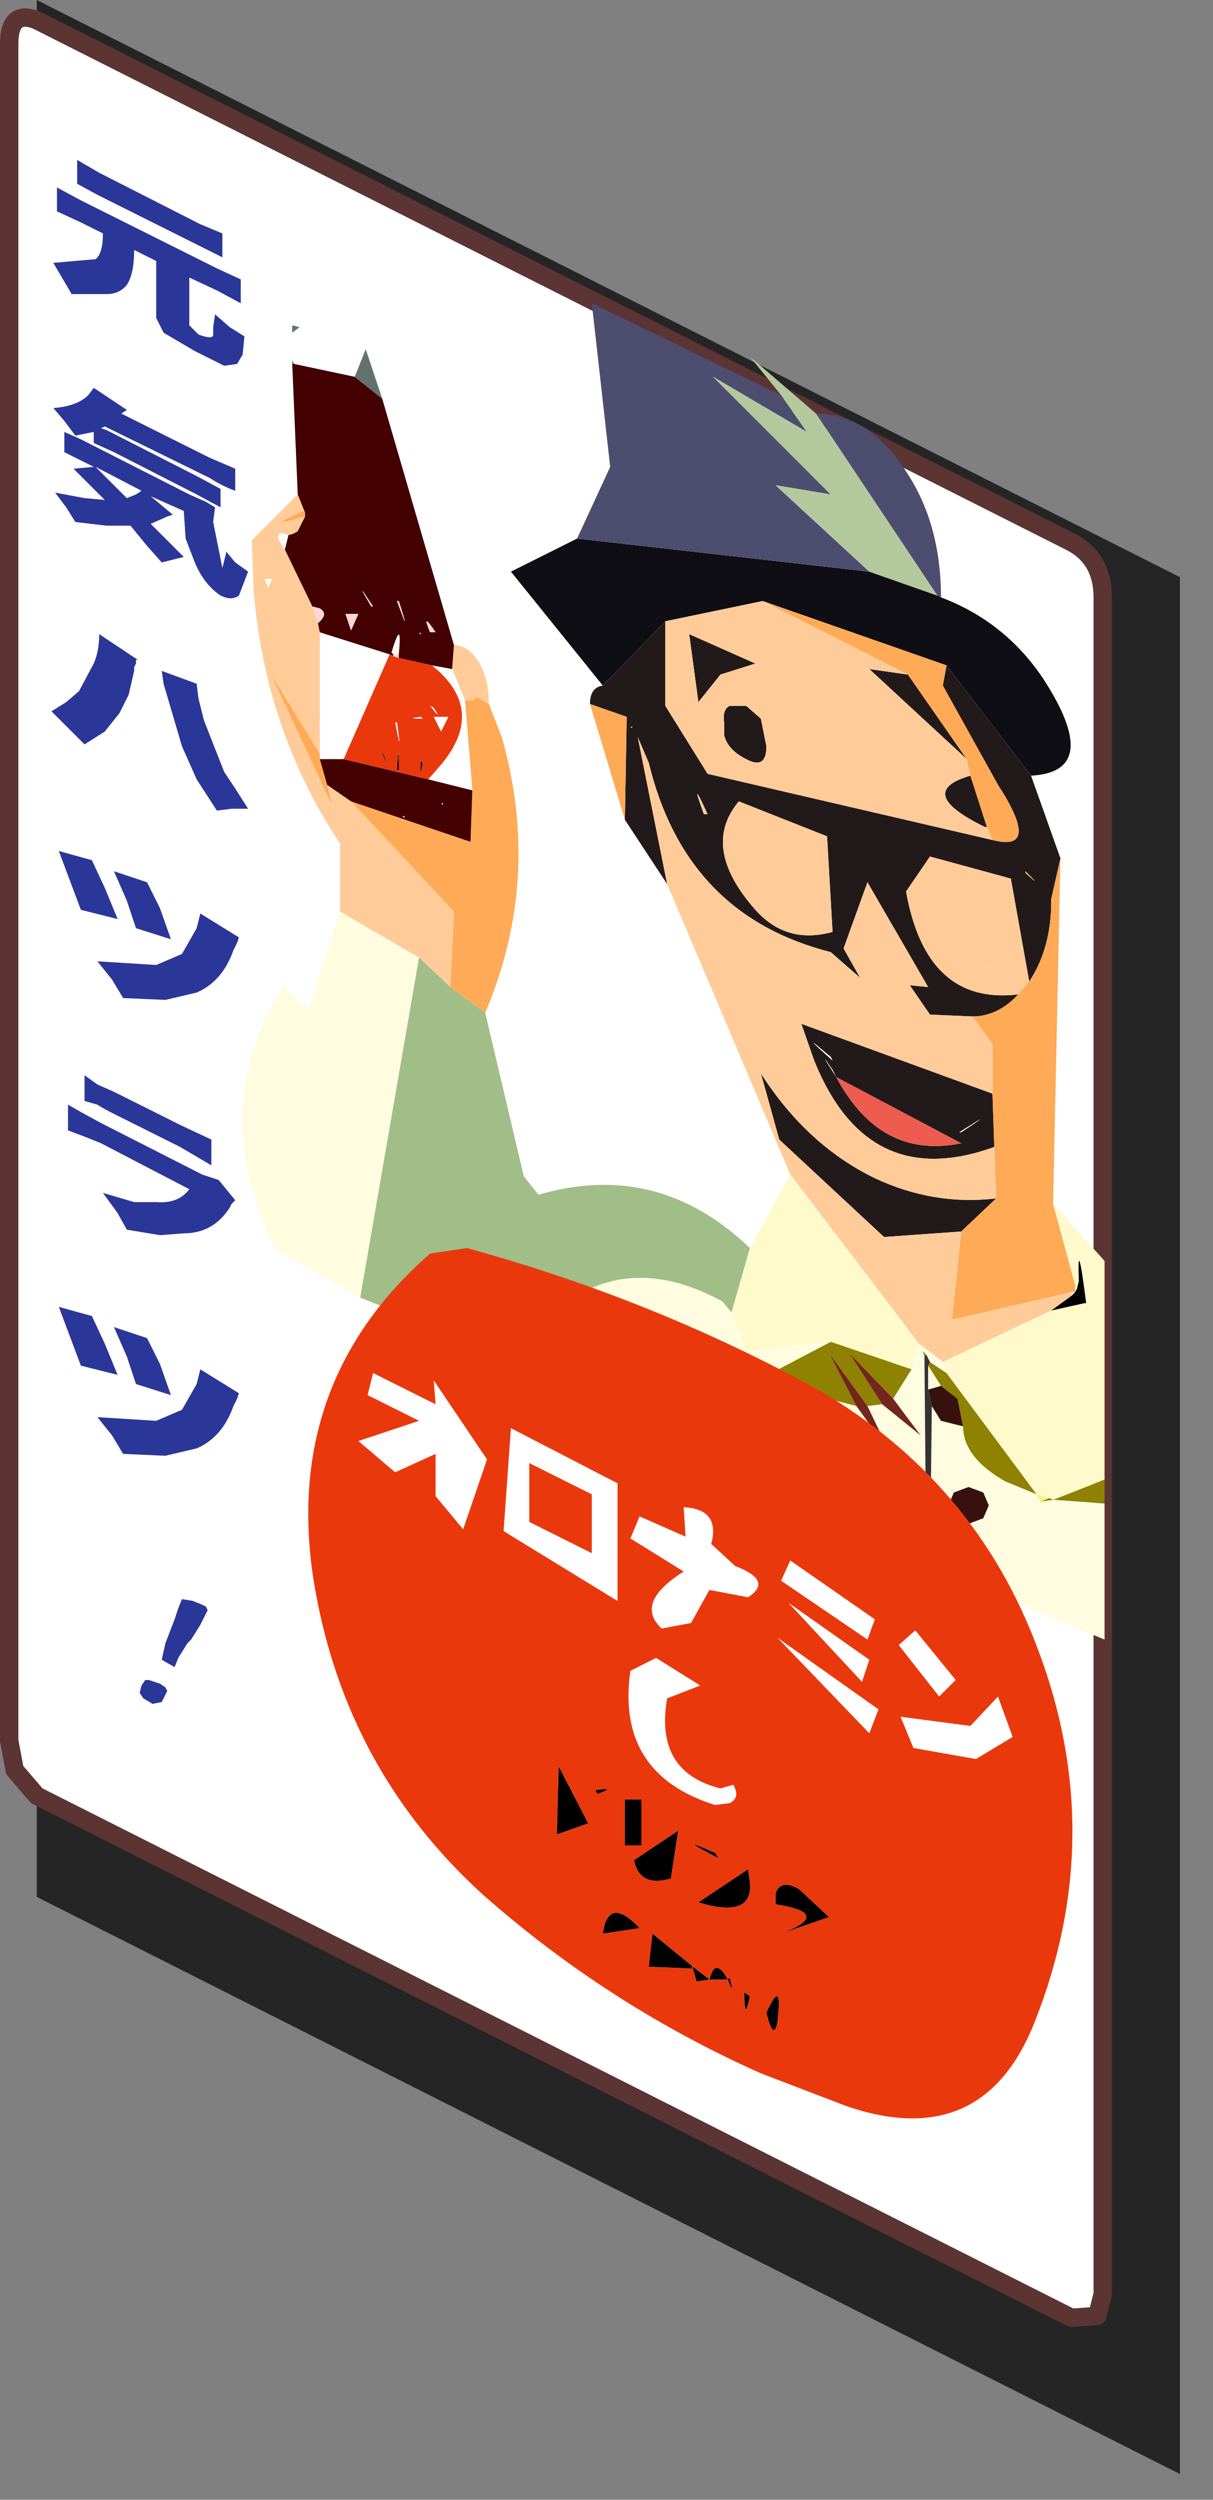 <?xml version="1.0" encoding="utf-8"?>
<svg version="1.1" id="Layer_1"
xmlns="http://www.w3.org/2000/svg"
xmlns:xlink="http://www.w3.org/1999/xlink"
xmlns:author="http://www.sothink.com"
width="33px" height="68px"
xml:space="preserve">
<rect width="100%" height="100%" fill="#808080" stroke="none"/>
<g id="70" transform="matrix(1, 0, 0, 1, 16.55, 33.65)">
<path style="fill:#000000;fill-opacity:0.714" d="M-15.55,-33.65L15.55 -17.95L15.55 33.65L-15.55 17.95L-15.55 15.2L-15.45 15.25L12.6 29.4L13.3 29.35L13.45 28.75L13.45 -17.4Q13.45 -18.45 12.6 -18.9L-15.45 -33.05L-15.55 -33.1L-15.55 -33.65M-12.8,-15.7L-12.85 -15.7L-12.8 -15.7" />
<path style="fill:#FFFFFF;fill-opacity:1" d="M-16.15,14.5L-16.3 13.7L-16.3 -32.45Q-16.3 -33.4 -15.55 -33.1L-15.45 -33.05L12.6 -18.9Q13.45 -18.45 13.45 -17.4L13.45 28.75L13.3 29.35L12.6 29.4L-15.45 15.25L-15.55 15.2L-16.15 14.5M-12.85,-15.7L-12.8 -15.7L-12.85 -15.7" />
<path style="fill:none;stroke-width:0.5;stroke-linecap:round;stroke-linejoin:round;stroke-miterlimit:3;stroke:#5C3434;stroke-opacity:1" d="M-15.55,-33.1L-15.45 -33.05L12.6 -18.9Q13.45 -18.45 13.45 -17.4L13.45 28.75L13.3 29.35L12.6 29.4L-15.45 15.25L-15.55 15.2M-15.55,-33.1Q-16.3 -33.4 -16.3 -32.45L-16.3 13.7L-16.15 14.5L-15.55 15.2" />
<path style="fill:#0E0E14;fill-opacity:1" d="M9.2,-15.55L4.2 -17.3L1.55 -16.75L-0.15 -15L-2.65 -18.1L-0.85 -19L7.1 -18.1L8.95 -17.45L9.05 -17.4Q10.9 -16.7 11.95 -15Q13.4 -12.65 11.5 -12.55L9.2 -15.55" />
<path style="fill:#4D4D6F;fill-opacity:1" d="M5.65,-22.4Q7.05 -22.4 8.05 -20.9Q9.05 -19.45 9.05 -17.4L8.95 -17.45L5.65 -22.4M0.05,-20.95L-0.45 -25.4L4.7 -22.9L5.4 -21.9L2.85 -23.4L6.05 -20.2L4.55 -20.45L7.1 -18.1L-0.85 -19L0.05 -20.95" />
<path style="fill:#B4C89D;fill-opacity:1" d="M4.55,-20.45L6.05 -20.2L2.85 -23.4L5.4 -21.9L4.7 -22.9L3.85 -23.95L5.65 -22.4L8.95 -17.45L7.1 -18.1L4.55 -20.45" />
<path style="fill:#221A1A;fill-opacity:1" d="M0.5,-14.15L-0.5 -14.5Q-0.5 -14.95 -0.15 -15L1.55 -16.75L1.55 -14.45L2.7 -12.6L10.45 -10.8Q11.8 -10.45 10.6 -12.3L9.1 -15L9.2 -15.55L11.5 -12.55L12.3 -10.3L12.05 -9.2L12.05 -9.15Q12.05 -7.85 11.45 -6.95L10.95 -9.75L8.75 -10.35L8.1 -9.4Q8.65 -6.3 11.15 -6.6Q10.6 -6 9.9 -6L8.75 -6.05L8.2 -6.85L8.7 -6.8L7.05 -9.65L6.4 -7.85L6.85 -7.05L6.05 -7.75Q2.1 -8.75 1.1 -12.9L0.8 -13.6L1.6 -9.6L0.45 -11.35L0.5 -14.15M0.65,-13.85L0.65 -13.9L0.6 -13.85L0.65 -13.85M4.15,-14.1L4.3 -13.35Q4.3 -12.7 3.75 -13Q3.25 -13.25 3.15 -13.65L3.15 -14Q3.1 -14.35 3.3 -14.45L3.75 -14.45L4.15 -14.1M2.45,-14.55L2.2 -16.4L4 -15.6L3.05 -15.3L2.45 -14.55M9.75,-13L7.1 -15.45L8.15 -15.3L9.75 -13M10.25,-11.15Q8.3 -12.1 9.85 -12.55L10.3 -11.15L10.25 -11.15M5.95,-10.9L3.55 -11.85Q2.5 -10.6 4 -8.9Q4.85 -7.95 6.1 -8.3L5.95 -10.9M2.7,-11.5Q2.2 -12.6 2.6 -11.5L2.7 -11.5M9.6,-0.15L7.5 0L4.65 -2.65L4.15 -4.45Q5.4 -2.5 7.25 -1.6Q8.85 -0.85 10.55 -1.05L9.6 -0.15M10.5,-2.45Q7.05 -1.2 5.6 -4.8L5.25 -5.8L10.45 -3.9L10.5 -2.45M6.1,-4.8L6.05 -4.9Q5.1 -5.7 6.1 -4.8M9.6,-2.55L6.2 -4.35L6.1 -4.55Q5.65 -5.2 6.2 -4.35Q7.4 -2.1 9.6 -2.55M7.25,-3.95L7.2 -3.95L7.25 -3.95L8.2 -3.6L7.25 -3.95M9.6,-2.85Q10.65 -3.55 9.55 -2.85L9.6 -2.85M11.35,-9.9Q11.85 -9.45 11.35 -9.95L11.35 -9.9" />
<path style="fill:#FEAA56;fill-opacity:1" d="M9.1,-15L10.6 -12.3Q11.8 -10.45 10.45 -10.8L10.3 -11.15L9.85 -12.55L9.75 -13L8.15 -15.3L4.2 -17.3L9.2 -15.55L9.1 -15M12.7,1.3L12.7 1.5L12.6 1.5L9.35 2.25L9.6 -0.15L10.55 -1.05L10.5 -2.45L10.45 -3.9L10.45 -5.25L9.9 -6Q10.6 -6 11.15 -6.6L11.45 -6.95Q12.05 -7.85 12.05 -9.15L12.1 -9.15L12.05 -9.2L12.3 -10.3L12.1 -0.9L12.7 1.3M-3.25,-14.5L-2.9 -13.6Q-1.8 -9.75 -3.35 -6.1L-4.3 -6.8L-4.2 -8.85L-7 -11.85L-3.75 -10.75L-3.7 -12.15L-3.9 -14.6L-3.65 -14.6L-3.6 -14.7L-3.25 -14.5M0.45,-11.35L-0.5 -14.5L0.5 -14.15L0.45 -11.35M0.6,-13.85L0.65 -13.9L0.65 -13.85L0.6 -13.85M11.35,-9.95Q11.85 -9.45 11.35 -9.9L11.35 -9.95M10.4,-7.5L10.35 -7.5L10.4 -7.55L10.4 -7.5M-8.3,-19.75L-8.25 -19.7L-8.25 -19.6Q-9.45 -19.25 -8.3 -19.75M-7.65,-12.3L-7.5 -11.7L-9.2 -15.35L-7.85 -13.15L-7.85 -13L-7.65 -12.3" />
<path style="fill:#FFCC99;fill-opacity:1" d="M10.3,-11.15L10.45 -10.8L2.7 -12.6L1.55 -14.45L1.55 -16.75L4.2 -17.3L8.15 -15.3L7.1 -15.45L9.75 -13L9.85 -12.55Q8.3 -12.1 10.25 -11.15L10.3 -11.15M-7,-11.85L-4.2 -8.85L-4.3 -6.8L-5.15 -7.6L-7.3 -8.85L-7.3 -10.7Q-9.35 -13.8 -9.65 -17.6L-9.7 -18.95L-8.45 -20.2L-8.25 -19.7L-8.3 -19.75Q-9.45 -19.25 -8.25 -19.6L-8.45 -19.2Q-8.6 -19.1 -8.7 -19.1L-8.9 -19.15Q-9.1 -19.1 -8.8 -18.7L-8.05 -17.15L-7.9 -16.7L-7.85 -16.45L-7.85 -13.15L-9.2 -15.35L-7.5 -11.7L-7.65 -12.3L-7 -11.85M-4.25,-15.45L-4.2 -16.1Q-3.8 -16.1 -3.5 -15.6Q-3.25 -15.15 -3.25 -14.5L-3.6 -14.7L-3.6 -14.75L-3.6 -14.7L-3.65 -14.6L-3.9 -14.6L-4.25 -15.45M4.95,-1.7L1.6 -9.6L0.8 -13.6L1.1 -12.9Q2.1 -8.75 6.05 -7.75L6.85 -7.05L6.4 -7.85L7.05 -9.65L8.7 -6.8L8.2 -6.85L8.75 -6.05L9.9 -6L10.45 -5.25L10.45 -3.9L5.25 -5.8L5.6 -4.8Q7.05 -1.2 10.5 -2.45L10.55 -1.05Q8.85 -0.85 7.25 -1.6Q5.4 -2.5 4.15 -4.45L4.65 -2.65L7.5 0L9.6 -0.15L9.35 2.25L12.6 1.5L12.6 1.6L12.05 2L9.1 3.4L8.45 2.9L4.95 -1.7M3.75,-14.45L3.3 -14.45Q3.1 -14.35 3.15 -14L3.15 -13.65Q3.25 -13.25 3.75 -13Q4.3 -12.7 4.3 -13.35L4.15 -14.1L3.75 -14.45M3.05,-15.3L4 -15.6L2.2 -16.4L2.45 -14.55L3.05 -15.3M6.1,-8.3Q4.85 -7.95 4 -8.9Q2.5 -10.6 3.55 -11.85L5.95 -10.9L6.1 -8.3M11.15,-6.6Q8.65 -6.3 8.1 -9.4L8.75 -10.35L10.95 -9.75L11.45 -6.95L11.15 -6.6M12.1,-9.15L12.05 -9.15L12.05 -9.2L12.1 -9.15M2.6,-11.5Q2.2 -12.6 2.7 -11.5L2.6 -11.5M6.1,-4.55L6.2 -4.35Q5.65 -5.2 6.1 -4.55M7.2,-3.95L7.25 -3.95L7.2 -3.95M10.4,-7.55L10.35 -7.5L10.4 -7.5L10.4 -7.55M-5.1,-16.45L-5.1 -16.4L-5.15 -16.4L-5.1 -16.45M-9.25,-17.65L-9.15 -17.9L-9.35 -17.9L-9.25 -17.65" />
<path style="fill:#FFFFFF;fill-opacity:1" d="M6.05,-4.9L6.1 -4.8Q5.1 -5.7 6.05 -4.9M8.2,-3.6L7.25 -3.95L8.2 -3.6M9.55,-2.85Q10.65 -3.55 9.6 -2.85L9.55 -2.85M-7.85,-16.45L-5.95 -15.85L-7.2 -13L-7.85 -13L-7.85 -13.15L-7.85 -16.45M-5.85,-15.85L-5.9 -15.9Q-5.6 -16.9 -5.7 -15.85L-5.85 -15.85M-3.9,-14.6L-3.7 -12.15L-4.9 -12.45L-4.55 -12.85Q-3.3 -14.35 -4.8 -15.55L-4.25 -15.45L-3.9 -14.6M-5.8,-14L-5.75 -14Q-5.6 -12.95 -5.8 -14M-4.75,-14.4Q-4.5 -14 -4.85 -14.45L-4.75 -14.4M-4.35,-14.15L-4.55 -13.75L-4.75 -14.15L-4.35 -14.15M-5.05,-14.1Q-5.55 -14.1 -5.1 -14.15L-5.05 -14.1" />
<path style="fill:#ED5C4E;fill-opacity:1" d="M6.2,-4.35L9.6 -2.55Q7.4 -2.1 6.2 -4.35" />
<path style="fill:#FFFACC;fill-opacity:1" d="M12.7,1.3L12.1 -0.9L13.5 0.65L13.5 6.6L12.1 7.15L12 7.1L11.65 7L9.2 3.7L9.1 3.4L12.05 2L12.95 1.8L13 1.85L13 1.8Q12.75 -0.15 12.8 1.2L12.75 1.4L12.7 1.3M3.35,2.05L3.85 0.3L4.95 -1.7L8.45 2.9L8.25 3.6L6.05 2.85L3.75 3.1L3.35 2.05" />
<path style="fill:#000000;fill-opacity:1" d="M12.7,1.5L12.75 1.4L12.8 1.2Q12.75 -0.15 13 1.8L12.95 1.8L12.05 2L12.6 1.6L12.7 1.5M-6.1,-13.1Q-5.9 -12.6 -6.2 -13.25L-6.1 -13.1M-5.7,-12.7L-5.75 -12.7Q-5.7 -13.65 -5.7 -12.7M-5.05,-12.9Q-5.15 -12.35 -5.1 -12.95L-5.05 -12.9" />
<path style="fill:#8F8101;fill-opacity:1" d="M12,7.1L12.1 7.15L13.5 6.6L13.5 7.25L12.1 7.15L11.75 7.2L12 7.1M8.7,3.5L8.75 3.4L9.2 3.7L11.65 7L10.8 6.65Q9.65 6 9.65 5.15L9.5 4.4L9.05 4.05L8.7 3.5M4.05,3.9L6.05 2.85L8.25 3.6L7.75 4.4L6.55 3.15L7.45 4.55L7.05 4.6L6 3.15L6.75 4.6L4.05 3.9M8.6,3.25L8.55 3.1L8.65 3.2L8.6 3.25" />
<path style="fill:#FFFCE0;fill-opacity:1" d="M11.75,7.2L12.1 7.15L13.5 7.25L13.5 10.95L8.75 9L8.8 4.6L9.05 5L9.65 5.15Q9.65 6 10.8 6.65L11.65 7L11.75 7.2M3.75,3.1L6.05 2.85L4.05 3.9L6.75 4.6L7.65 5.85L7.05 4.6L7.45 4.55L8.5 5.4L7.75 4.4L8.25 3.6L8.45 2.9L9.1 3.4L9.2 3.7L8.75 3.4L8.65 3.2L8.55 3.1L8.6 3.25L8.65 8.95L-2.2 3.45L-1.85 2.4Q0.25 0.2 3.1 1.75L3.35 2.05L3.75 3.1M-6.75,1.65L-9.05 0.35Q-10.95 -3.5 -8.85 -6.8L-8.15 -6.2L-7.3 -8.85L-5.15 -7.6L-6.75 1.65M10.2,6.95L9.8 6.8L9.4 6.95L9.25 7.3L9.4 7.65L9.8 7.8L10.2 7.65L10.35 7.3L10.2 6.95M9.05,4.05L8.7 4.15L8.7 3.5L9.05 4.05" />
<path style="fill:#36110E;fill-opacity:1" d="M8.7,4.15L9.05 4.05L9.5 4.4L9.65 5.15L9.05 5L8.8 4.6L8.7 4.15M10.35,7.3L10.2 7.65L9.8 7.8L9.4 7.65L9.25 7.3L9.4 6.95L9.8 6.8L10.2 6.95L10.35 7.3" />
<path style="fill:#FEF189;fill-opacity:1" d="M11.75,7.2L11.65 7L12 7.1L11.75 7.2" />
<path style="fill:#74251D;fill-opacity:1" d="M7.65,5.85L6.75 4.6L6 3.15L7.05 4.6L7.65 5.85M8.5,5.4L7.45 4.55L6.55 3.15L7.75 4.4L8.5 5.4" />
<path style="fill:#333333;fill-opacity:1" d="M8.6,3.25L8.65 3.2L8.75 3.4L8.7 3.5L8.7 4.15L8.8 4.6L8.75 9L8.7 9.05L8.65 8.95L8.6 3.25" />
<path style="fill:#A1BD88;fill-opacity:1" d="M-5.15,-7.6L-4.3 -6.8L-3.35 -6.1L-2.3 -1.65L-1.9 -1.15Q1.35 -2.1 3.85 0.3L3.35 2.05L3.1 1.75Q0.25 0.2 -1.85 2.4L-2.2 3.45L-6.75 1.65L-5.15 -7.6" />
<path style="fill:#63726F;fill-opacity:1" d="M-8.6,-23.75L-8.6 -23.85L-8.55 -23.75L-8.6 -23.75M-6.9,-23.4L-6.6 -24.15L-6.15 -22.8L-6.9 -23.4M-8.6,-24.6L-8.6 -24.8L-8.4 -24.75L-8.6 -24.6" />
<path style="fill:#430101;fill-opacity:1" d="M-8.45,-20.2L-8.6 -23.75L-8.55 -23.75L-6.9 -23.4L-6.15 -22.8L-4.2 -16.1L-4.25 -15.45L-4.8 -15.55L-5.7 -15.75L-5.7 -15.85Q-5.6 -16.9 -5.9 -15.9L-5.85 -15.85L-5.85 -15.8L-5.95 -15.85L-7.85 -16.45L-7.9 -16.7Q-7.6 -16.95 -7.85 -17.1L-8.05 -17.15L-8.8 -18.7L-8.7 -19.1Q-8.6 -19.1 -8.45 -19.2L-8.25 -19.6L-8.25 -19.7L-8.45 -20.2M-5.75,-17.3Q-5.35 -16.2 -5.7 -17.3L-5.75 -17.3M-6.4,-17.15Q-6.95 -18 -6.45 -17.15L-6.4 -17.15M-6.8,-16.95L-7.15 -16.95L-7 -16.5L-6.8 -16.95M-5.15,-16.4L-5.1 -16.4L-5.1 -16.45L-5.15 -16.4M-7.65,-12.3L-7.85 -13L-7.2 -13L-4.9 -12.45L-3.7 -12.15L-3.75 -10.75L-7 -11.85L-7.65 -12.3M-4.85,-16.45L-4.7 -16.45Q-5.1 -17.05 -4.85 -16.45M-4.55,-11.8L-4.5 -11.75L-4.5 -11.8L-4.55 -11.8M-5.55,-11.45L-5.6 -11.45L-5.55 -11.4L-5.55 -11.45" />
<path style="fill:#FED6D6;fill-opacity:1" d="M-8.05,-17.15L-7.85 -17.1Q-7.6 -16.95 -7.9 -16.7L-8.05 -17.15M-5.7,-15.85L-5.7 -15.75L-5.85 -15.8L-5.85 -15.85L-5.7 -15.85M-5.7,-17.3Q-5.35 -16.2 -5.75 -17.3L-5.7 -17.3M-6.45,-17.15Q-6.95 -18 -6.4 -17.15L-6.45 -17.15M-7,-16.5L-7.15 -16.95L-6.8 -16.95L-7 -16.5M-4.7,-16.45L-4.85 -16.45Q-5.1 -17.05 -4.7 -16.45M-5.55,-11.4L-5.6 -11.45L-5.55 -11.45L-5.55 -11.4" />
<path style="fill:#EA380D;fill-opacity:1" d="M-7.2,-13L-5.95 -15.85L-5.85 -15.8L-5.7 -15.75L-4.8 -15.55Q-3.3 -14.35 -4.55 -12.85L-4.9 -12.45L-7.2 -13M-6.2,-13.25Q-5.9 -12.6 -6.1 -13.1L-6.2 -13.25M-5.75,-12.7L-5.7 -12.7Q-5.7 -13.65 -5.75 -12.7M-5.75,-14L-5.8 -14Q-5.6 -12.95 -5.75 -14M-4.85,-14.45Q-4.5 -14 -4.75 -14.4L-4.85 -14.45M-4.75,-14.15L-4.55 -13.75L-4.35 -14.15L-4.75 -14.15M-5.1,-12.95Q-5.15 -12.35 -5.05 -12.9L-5.1 -12.95M-5.1,-14.15Q-5.55 -14.1 -5.05 -14.1L-5.1 -14.15" />
<path style="fill:#FFFFFF;fill-opacity:1" d="M3.45,8.95Q4.5 9.35 3.8 9.8L2.75 9.6L2.25 10.5L1.45 10.65Q0.7 9.95 2.05 9.1L0.6 8.2L0.85 7.6L2.1 8.15L2.05 7.35Q3.05 7.4 2.8 8.35L3.45 8.95M1.3,11.45L2.5 12.2L1.6 12.55Q1.25 14.55 3.05 15L3.4 14.9Q3.6 15.25 3.3 15.4L2.9 15.45Q0.2 14.6 0.6 11.8L1.3 11.45M4.95,8.8L7.25 10.4L7.05 10.95L4.7 9.35L4.95 8.8M0.25,9.9L-2.85 8L-2.65 5.2L0.25 6.7L0.25 9.9M9.45,12.05L9 12.5L7.9 11.1L8.35 10.7L9.45 12.05M6.9,12.1L4.9 9.95L7.1 11.5L6.9 12.1M7.1,13.5L4.6 10.9L7.35 12.85L7.1 13.5M9.85,13.3L10.6 12.5L11 13.6L10 14.2L8.3 13.9L7.95 13.05L9.85 13.3M-4.75,3.9L-3.3 6.05L-3.95 7.95L-4.7 7.05L-4.7 5.9L-5.8 6.4L-6.8 5.55L-5.15 5L-6.55 4.3L-6.4 3.7L-4.7 4.55L-4.75 3.9M-0.45,7L-2.15 6.15L-2.15 7.75L-0.45 8.6L-0.45 7" />
<path style="fill:#EA380D;fill-opacity:1" d="M2.8,8.35Q3.05 7.4 2.05 7.35L2.1 8.15L0.85 7.6L0.6 8.2L2.05 9.1Q0.7 9.95 1.45 10.65L2.25 10.5L2.75 9.6L3.8 9.8Q4.5 9.35 3.45 8.95L2.8 8.35M0.6,11.8Q0.2 14.6 2.9 15.45L3.3 15.4Q3.6 15.25 3.4 14.9L3.05 15Q1.25 14.55 1.6 12.55L2.5 12.2L1.3 11.45L0.6 11.8M4.7,9.35L7.05 10.95L7.25 10.4L4.95 8.8L4.7 9.35M0.25,6.7L-2.65 5.2L-2.85 8L0.25 9.9L0.25 6.7M8.35,10.7L7.9 11.1L9 12.5L9.45 12.05L8.35 10.7M7.1,11.5L4.9 9.95L6.9 12.1L7.1 11.5M7.35,12.85L4.6 10.9L7.1 13.5L7.35 12.85M7.95,13.05L8.3 13.9L10 14.2L11 13.6L10.6 12.5L9.85 13.3L7.95 13.05M5.2,17.75Q4.7 17.45 4.55 17.85L4.55 18.15Q6.15 18.4 4.7 18.95L6 18.5L5.2 17.75M0.45,15.3L0.45 16.55L0.9 16.55L0.9 15.3L0.45 15.3M0.7,16.95Q0.85 17.7 1.7 17.45L1.9 16.15L0.7 16.95M3.8,17.2L2.45 18.1Q3.95 18.55 3.85 17.55L3.8 17.2M2.9,16.75Q1.75 16.25 3 16.9L2.9 16.75M2.8,20.05L2.75 20.2L2.3 19.85L1.2 18.95L1.1 19.85L2.3 19.9L2.4 20.25L2.75 20.2L3.25 20.2Q2.95 19.65 2.8 20.05M3.3,20.15L3.25 20.2Q3.45 20.7 3.3 20.15M4.3,21.1Q4.5 21.9 4.6 21.35Q4.75 20.1 4.3 21.1M3.7,20.55Q3.7 21.4 3.85 20.65L3.7 20.55M2.3,19.9L2.25 19.85L2.3 19.85L2.3 19.9M4.15,22.75Q0 20.9 -3.4 17.9Q-7.15 14.5 -8 9.45Q-8.9 4 -4.85 0.45L-3.85 0.3Q1.25 1.7 5.7 4.15Q10 6.65 11.7 11.25Q13.6 16.3 11.6 21.35Q10.2 24.9 6.5 23.65L4.15 22.75M-4.7,4.55L-6.4 3.7L-6.55 4.3L-5.15 5L-6.8 5.55L-5.8 6.4L-4.7 5.9L-4.7 7.05L-3.95 7.95L-3.3 6.05L-4.75 3.9L-4.7 4.55M-0.45,8.6L-2.15 7.75L-2.15 6.15L-0.45 7L-0.45 8.6M-0.55,15.95L-1.35 14.4L-1.4 16.25L-0.55 15.95M-0.3,15.15Q0.25 14.95 -0.35 15.05L-0.3 15.15M-0.15,18.95L0.85 18.8Q0 17.9 -0.15 18.95" />
<path style="fill:#000000;fill-opacity:1" d="M6,18.5L4.7 18.95Q6.15 18.4 4.55 18.15L4.55 17.85Q4.7 17.45 5.2 17.75L6 18.5M0.9,15.3L0.9 16.55L0.45 16.55L0.45 15.3L0.9 15.3M1.9,16.15L1.7 17.45Q0.85 17.7 0.7 16.95L1.9 16.15M3.85,17.55Q3.95 18.55 2.45 18.1L3.8 17.2L3.85 17.55M3,16.9Q1.75 16.25 2.9 16.75L3 16.9M3.25,20.2L2.75 20.2L2.4 20.25L2.3 19.9L1.1 19.85L1.2 18.95L2.3 19.85L2.75 20.2L2.8 20.05Q2.95 19.65 3.25 20.2L3.3 20.15Q3.45 20.7 3.25 20.2M4.6,21.35Q4.5 21.9 4.3 21.1Q4.75 20.1 4.6 21.35M3.85,20.65Q3.7 21.4 3.7 20.55L3.85 20.65M2.3,19.85L2.25 19.85L2.3 19.9L2.3 19.85M-1.4,16.25L-1.35 14.4L-0.55 15.95L-1.4 16.25M-0.35,15.05Q0.25 14.95 -0.3 15.15L-0.35 15.05M0.85,18.8L-0.15 18.95Q0 17.9 0.85 18.8" />
<path style="fill:#2A3799;fill-opacity:1" d="M-14.35,-28.2L-10.65 -26.35L-10 -26.05L-10 -25.4L-10.65 -25.75L-11.4 -26.1L-11.4 -24.8L-11.15 -24.55Q-10.75 -24.4 -10.75 -24.55L-10.75 -24.75L-10.7 -25.1L-10.3 -24.75L-9.9 -24.5L-9.95 -24L-10.1 -23.75L-10.45 -23.7L-11.25 -24.1L-12.1 -24.6L-12.3 -25L-12.3 -26.55L-12.9 -26.85Q-12.9 -26.2 -13.1 -25.9Q-13.3 -25.65 -13.65 -25.65L-14.6 -25.65L-15.1 -26.5L-13.95 -26.6Q-13.75 -26.75 -13.75 -27.3L-14.35 -27.6L-15 -27.9L-15 -28.55L-14.35 -28.2M-13.85,-28.95L-11.1 -27.55L-10.5 -27.3L-10.5 -26.65L-11.1 -26.95L-13.9 -28.35L-14.45 -28.65L-14.45 -29.3L-13.85 -28.95M-10.05,-17.45Q-10.25 -17.3 -10.55 -17.45Q-11 -17.75 -11.25 -18.35L-11.5 -19L-11.55 -19.75L-12.45 -20.15L-11.85 -19.65L-12 -19.6L-12.45 -19.4L-12 -18.95L-11.55 -18.5L-12.15 -18.35L-12.55 -18.8L-13 -19.35L-13.65 -19.35L-14.5 -19.45L-14.75 -19.85L-15.05 -20.25L-14.25 -20.1L-13.7 -20.05L-14.1 -20.45L-14.55 -20.9L-14 -20.95L-14.1 -21L-14.8 -21.35L-14.8 -21.9L-14.35 -21.7L-11.4 -20.2L-10.95 -20L-10.7 -19.85L-10.75 -19.45L-10.5 -18.2L-10.4 -18.6L-10.4 -18.65L-10.15 -18.35L-9.8 -18.1L-10.05 -17.45M-14.25,-21.85L-14.5 -21.8L-14.8 -22.2L-15.1 -22.55Q-14.45 -22.6 -14.15 -22.9L-14 -23.1L-13.1 -22.5L-13.25 -22.4L-10.85 -21.2L-10.15 -20.9L-10.15 -20.3Q-10.45 -20.4 -10.85 -20.65L-13.7 -22.05L-13.8 -22L-13.65 -21.95L-11.2 -20.7L-10.55 -20.35L-10.55 -19.85L-11.2 -20.2L-13.45 -21.35L-14 -21.6L-14 -21.9L-14.25 -21.85M-12.7,-20.3L-13.95 -20.95L-13.5 -20.5L-13.1 -20.1L-12.85 -20.2L-12.7 -20.3M-12.85,-15.7L-12.85 -15.6L-12.9 -15.5L-12.9 -15.4L-13.05 -14.75L-13.3 -14.25L-13.7 -13.75L-14.25 -13.4L-15.15 -14.3L-14.75 -14.55L-14.4 -14.85L-14 -15.6Q-13.85 -15.95 -13.85 -16.4L-12.8 -15.7L-12.85 -15.7M-12.1,-15.05L-12.15 -15.4L-11.2 -15.05L-11.15 -14.65L-11 -14.05L-10.45 -12.65L-10.15 -12.2L-9.8 -11.65L-10.25 -11.65L-10.65 -11.6L-11.2 -12.45L-11.6 -13.35L-12.1 -15.05M-13.7,-9.5L-13.35 -8.65L-14.35 -8.9L-14.95 -10.5L-14.05 -10.25L-13.7 -9.5M-13.1,-9.15L-13.45 -9.95L-12.55 -9.65L-12.2 -8.95L-11.9 -8.1L-12.85 -8.4L-13.1 -9.15M-13.9,-7.5L-12.3 -7.4L-11.6 -7.7L-11.2 -8.4L-11.15 -8.6L-11.1 -8.8L-10.05 -8.15L-10.1 -8L-10.2 -7.8Q-10.5 -6.95 -11.2 -6.65L-12.05 -6.45L-13.2 -6.5L-13.5 -7L-13.9 -7.5M-13.8,-3.1L-11.05 -1.7L-10.75 -1.6L-10.6 -1.55L-10.15 -1L-10.25 -0.9L-10.3 -0.8Q-10.75 -0.1 -11.55 -0.1L-12.2 -0.05L-13.1 -0.2L-13.35 -0.65L-13.75 -1.2L-12.9 -0.95L-12.3 -0.95Q-11.7 -0.9 -11.4 -1.3L-13.8 -2.55L-14.3 -2.75L-14.7 -2.9L-14.7 -3.6L-14.35 -3.4L-13.8 -3.1M-13.45,-3.95L-11.65 -3.05L-10.8 -2.65L-10.8 -1.95L-11.65 -2.45L-13.45 -3.35Q-13.75 -3.5 -13.9 -3.6L-14.25 -3.7L-14.25 -4.4L-13.9 -4.15L-13.45 -3.95M-10.1,4.4L-10.2 4.6Q-10.5 5.45 -11.2 5.75L-12.05 5.95L-13.2 5.9L-13.5 5.4L-13.9 4.9L-12.3 5L-11.6 4.7L-11.2 4L-11.15 3.8L-11.1 3.6L-10.05 4.25L-10.1 4.4M-13.7,2.9L-13.35 3.75L-14.35 3.5L-14.95 1.9L-14.05 2.15L-13.7 2.9M-13.1,3.25L-13.45 2.45L-12.55 2.75L-12.2 3.45L-11.9 4.3L-12.85 4L-13.1 3.25M-10.95,10.05L-10.9 10.15L-11.1 10.55L-11.35 10.95L-11.45 11.05L-11.7 11.45L-11.8 11.7L-12.15 11.5L-12.05 11.05L-11.8 10.4L-11.7 10.1L-11.6 9.85L-11.3 9.9Q-11.05 10 -10.95 10.05M-12,12.35L-12.15 12.65L-12.4 12.7L-12.65 12.55L-12.75 12.4L-12.7 12.2L-12.6 12.05L-12.5 12.05L-12.2 12.15L-12.05 12.25L-12 12.35" />
</g>
</svg>
